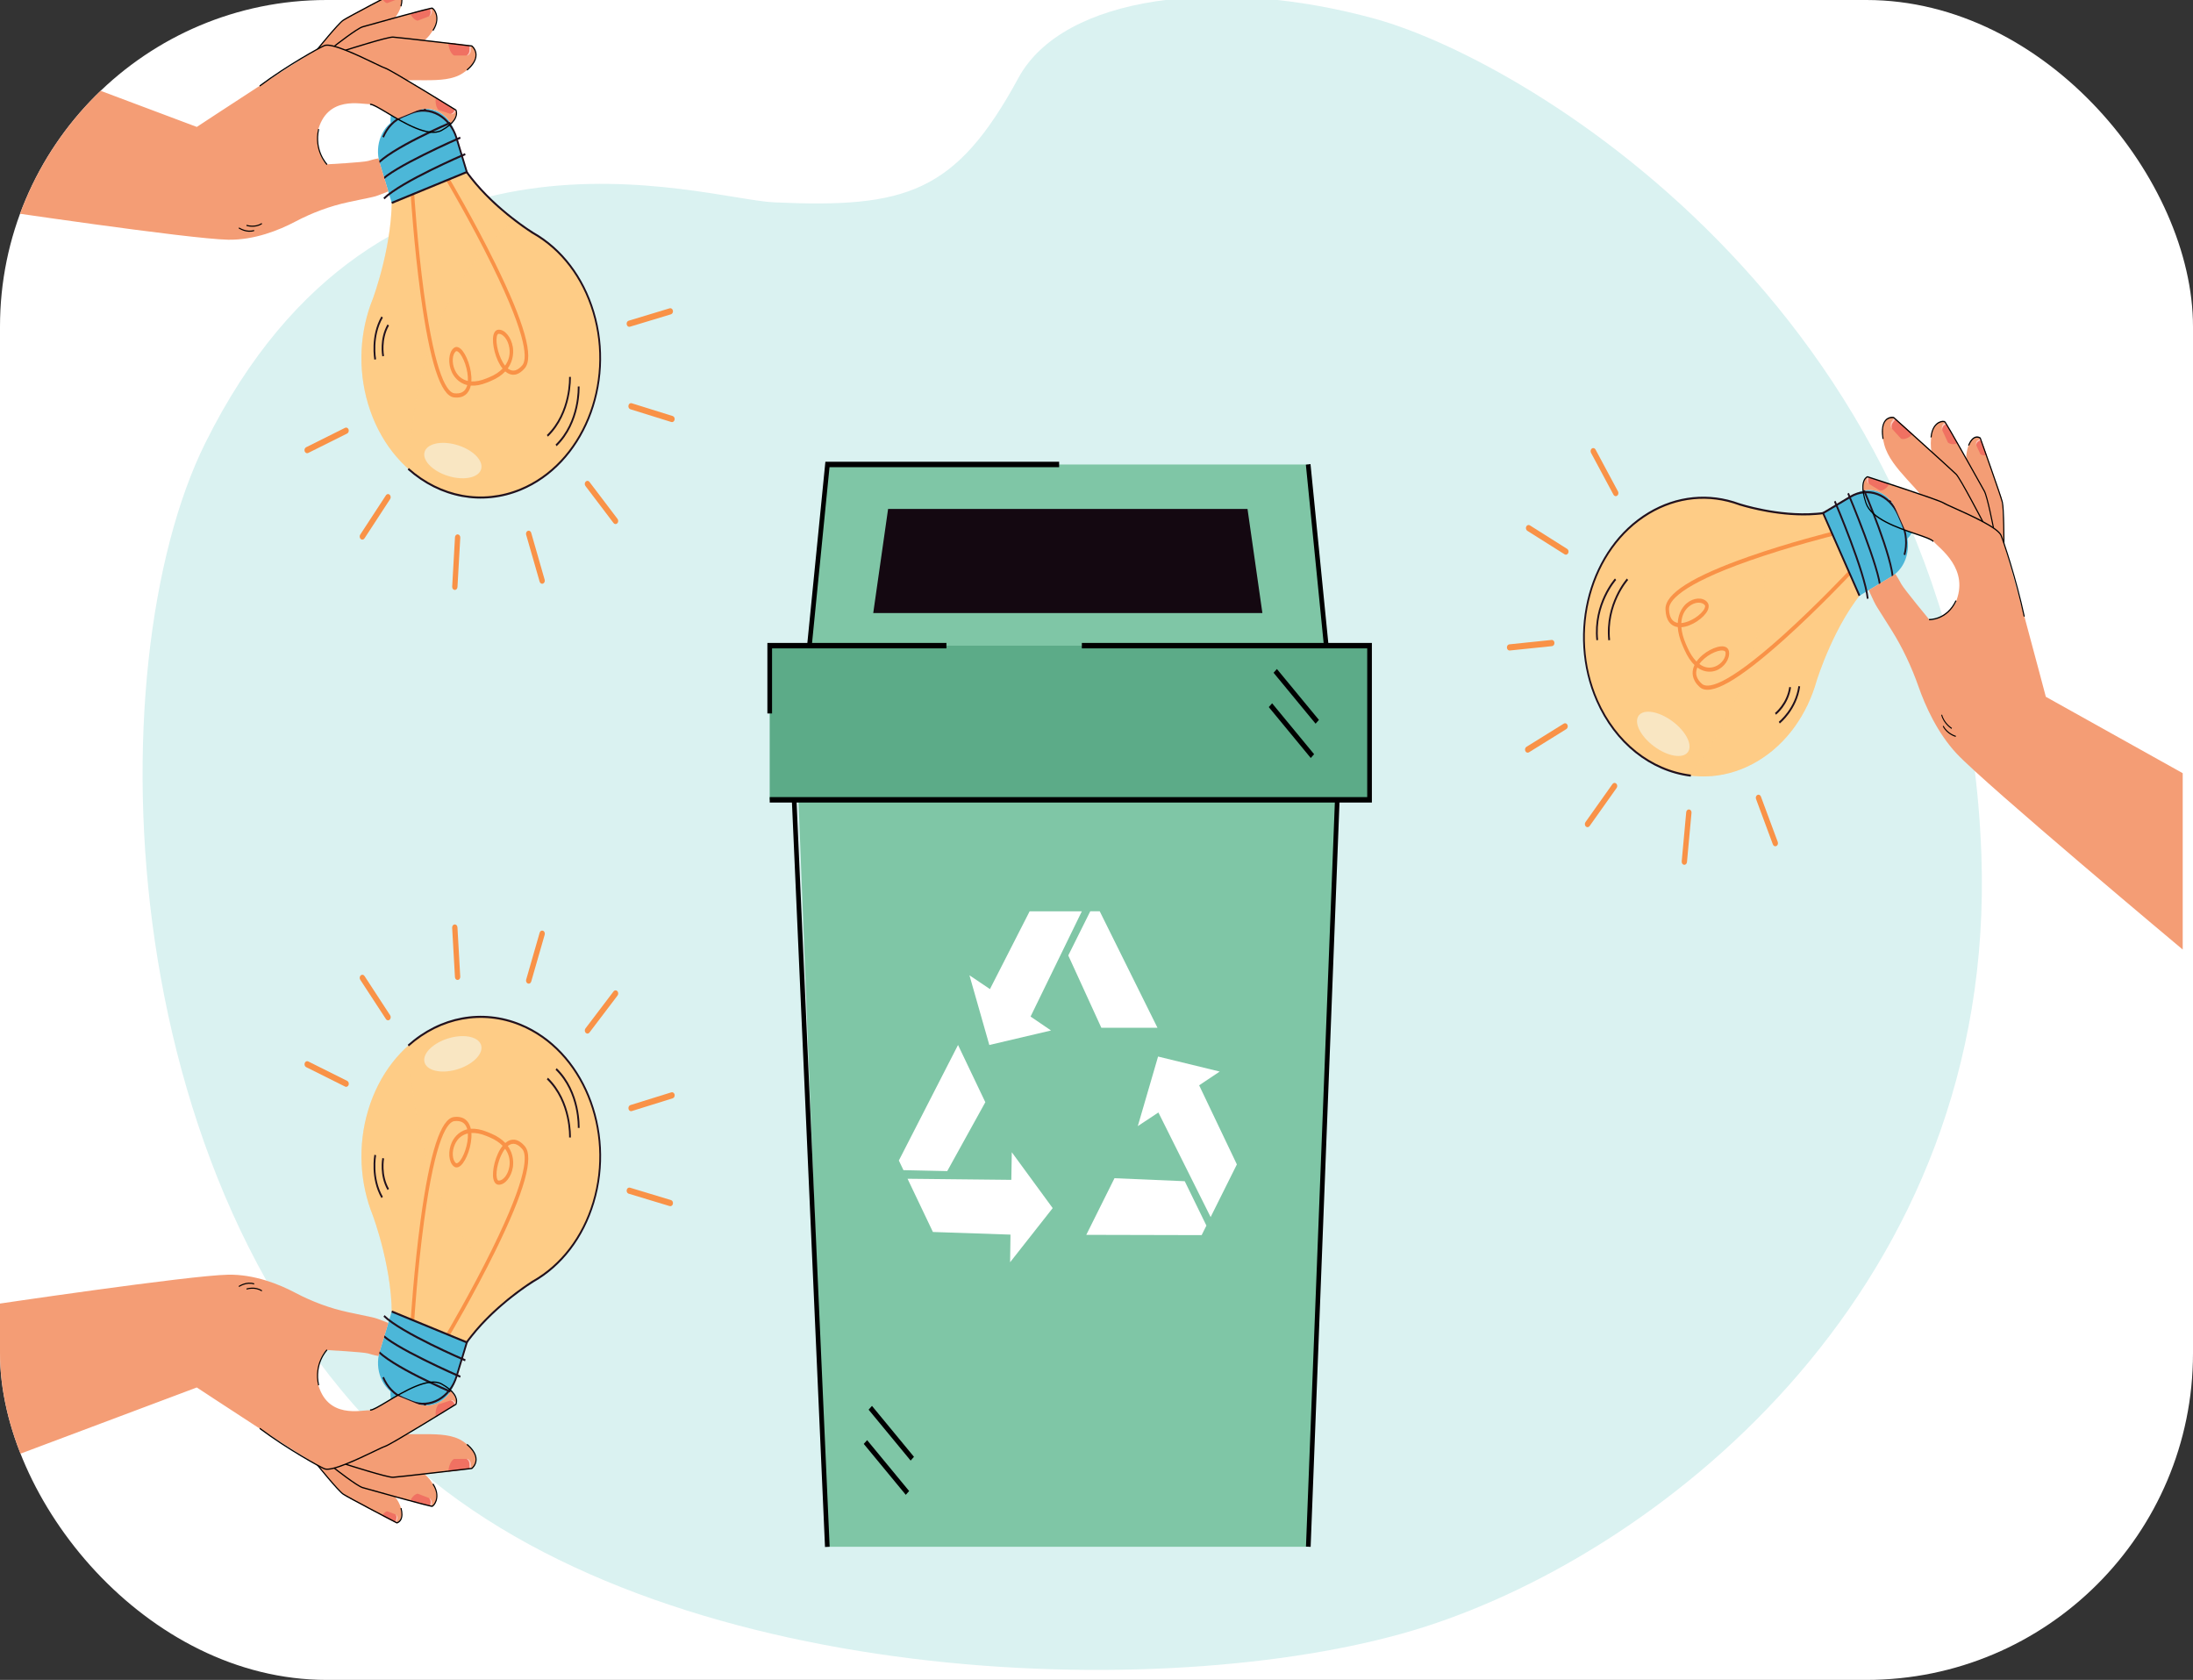 <svg width="94" height="72" viewBox="0 0 94 72" fill="none" xmlns="http://www.w3.org/2000/svg">
<rect x="0" y="0" width="94" height="72" fill="#333333" stroke="none"/>
<g id="Article_Illistration_1">
<g clip-path="url(#clip0_2566_1717)">
<path id="Vector" d="M94 0H0V72H94V0Z" fill="white"/>
<g id="Group">
<g id="Group_2">
<g id="Group_3">
<g id="Group_4">
<g id="Group_5">
<g id="Group_6">
<path id="Vector_2" d="M61.084 69.72C71.425 66.403 85.591 55.082 84.929 36.629C84.107 13.724 65.638 2.663 58.964 0.813C52.291 -1.036 45.568 -0.192 43.652 3.342C40.969 8.287 38.818 8.928 33.176 8.672C30.126 8.534 16.318 3.844 8.8 18.986C4.054 28.543 4.703 51.72 18.042 63.046C29.19 72.512 50.742 73.037 61.084 69.72Z" fill="#DAF2F1"/>
</g>
</g>
</g>
</g>
</g>
<g id="Group_7">
<g id="Group_8">
<g id="Group_9">
<g id="Group_10">
<path id="Vector_3" d="M45.772 34.28H57.505L56.076 19.908H45.772H35.467L34.039 34.28H45.772Z" fill="#7FC6A6"/>
</g>
</g>
</g>
<g id="Group_11">
<g id="Group_12">
<g id="Group_13">
<path id="Vector_4" d="M45.772 29.459H57.505L56.076 66.293H45.772H35.467L34.039 29.459H45.772Z" fill="#7FC6A6"/>
</g>
</g>
</g>
<g id="Group_14">
<g id="Group_15">
<g id="Group_16">
<path id="Vector_5" d="M32.992 34.279L58.702 34.279V27.673L32.992 27.673V34.279Z" fill="#5CAB88"/>
</g>
</g>
</g>
<g id="Group_17">
<g id="Group_18">
<g id="Group_19">
<path id="Vector_6" d="M37.43 26.275H54.111L53.473 21.812H38.067L37.43 26.275Z" fill="#140811"/>
</g>
</g>
</g>
<g id="Group_20">
<g id="Group_21">
<g id="Group_22">
<g id="Group_23">
<g id="Group_24">
<path id="Vector_7" d="M49.614 44.05L47.138 39.057H46.733L45.79 40.95L47.208 44.05H49.614Z" fill="white"/>
</g>
</g>
</g>
<g id="Group_25">
<g id="Group_26">
<g id="Group_27">
<path id="Vector_8" d="M42.433 42.392L44.134 39.058H46.372L44.174 43.569L45.051 44.166L42.406 44.788L41.554 41.8L42.433 42.392Z" fill="white"/>
</g>
</g>
</g>
</g>
<g id="Group_28">
<g id="Group_29">
<g id="Group_30">
<g id="Group_31">
<path id="Vector_9" d="M41.065 44.787L38.528 49.739L38.725 50.152L40.602 50.193L42.235 47.24L41.065 44.787Z" fill="white"/>
</g>
</g>
</g>
<g id="Group_32">
<g id="Group_33">
<g id="Group_34">
<path id="Vector_10" d="M43.313 52.915L39.988 52.802L38.901 50.521L43.349 50.568L43.369 49.384L45.122 51.779L43.297 54.099L43.313 52.915Z" fill="white"/>
</g>
</g>
</g>
</g>
<g id="Group_35">
<g id="Group_36">
<g id="Group_37">
<g id="Group_38">
<path id="Vector_11" d="M46.562 52.925L51.507 52.937L51.711 52.528L50.782 50.626L47.771 50.498L46.562 52.925Z" fill="white"/>
</g>
</g>
</g>
<g id="Group_39">
<g id="Group_40">
<g id="Group_41">
<path id="Vector_12" d="M51.4 46.516L53.017 49.906L51.892 52.163L49.653 47.68L48.77 48.265L49.639 45.283L52.281 45.926L51.4 46.516Z" fill="white"/>
</g>
</g>
</g>
</g>
</g>
<g id="Group_42">
<g id="Group_43">
<g id="Group_44">
<path id="Vector_13" d="M57.221 34.272L55.979 66.286L56.179 66.297L57.42 34.282L57.221 34.272Z" fill="black"/>
</g>
</g>
</g>
<g id="Group_45">
<g id="Group_46">
<g id="Group_47">
<path id="Vector_14" d="M32.993 34.396H58.804V27.557H46.372V27.79H58.604V34.163H32.993V34.396Z" fill="black"/>
</g>
</g>
</g>
<g id="Group_48">
<g id="Group_49">
<g id="Group_50">
<path id="Vector_15" d="M56.173 19.89L55.974 19.917L56.748 27.683L56.946 27.656L56.173 19.89Z" fill="black"/>
</g>
</g>
</g>
<g id="Group_51">
<g id="Group_52">
<g id="Group_53">
<path id="Vector_16" d="M34.795 27.687L35.556 20.024H45.398V19.791H35.379L34.596 27.66L34.795 27.687Z" fill="black"/>
</g>
</g>
</g>
<g id="Group_54">
<g id="Group_55">
<g id="Group_56">
<path id="Vector_17" d="M32.893 30.58H33.093V27.79H40.568V27.557H32.893V30.58Z" fill="black"/>
</g>
</g>
</g>
<g id="Group_57">
<g id="Group_58">
<g id="Group_59">
<path id="Vector_18" d="M34.14 34.277L33.941 34.289L35.363 66.304L35.562 66.292L34.14 34.277Z" fill="black"/>
</g>
</g>
</g>
<g id="Group_60">
<g id="Group_61">
<g id="Group_62">
<g id="Group_63">
<path id="Vector_19" d="M37.168 61.723L37.024 61.885L38.825 64.067L38.969 63.905L37.168 61.723Z" fill="black"/>
</g>
</g>
</g>
<g id="Group_64">
<g id="Group_65">
<g id="Group_66">
<path id="Vector_20" d="M37.376 60.256L37.232 60.418L39.033 62.6L39.176 62.438L37.376 60.256Z" fill="black"/>
</g>
</g>
</g>
</g>
<g id="Group_67">
<g id="Group_68">
<g id="Group_69">
<g id="Group_70">
<path id="Vector_21" d="M54.528 30.143L54.384 30.305L56.184 32.487L56.328 32.325L54.528 30.143Z" fill="black"/>
</g>
</g>
</g>
<g id="Group_71">
<g id="Group_72">
<g id="Group_73">
<path id="Vector_22" d="M54.733 28.673L54.59 28.834L56.391 31.017L56.534 30.855L54.733 28.673Z" fill="black"/>
</g>
</g>
</g>
</g>
</g>
<g id="Group_74">
<g id="Group_75">
<g id="Group_76">
<g id="Group_77">
<g id="Group_78">
<g id="Group_79">
<path id="Vector_23" d="M15.785 47.57C16.724 44.461 19.647 42.828 22.312 43.923C24.978 45.019 26.377 48.428 25.438 51.538C24.972 53.081 24.018 54.26 22.85 54.923L22.85 54.923C22.85 54.923 20.839 56.145 19.745 57.928C19.745 57.928 18.801 57.916 18.159 57.673C17.528 57.392 16.786 56.712 16.786 56.712C16.893 54.523 15.982 52.1 15.982 52.1L15.983 52.1C15.429 50.729 15.319 49.113 15.785 47.57Z" fill="#FECC86"/>
</g>
</g>
<g id="Group_80">
<g id="Group_81">
<path id="Vector_24" d="M17.06 59.83L17.856 60.157C18.525 60.432 19.258 60.023 19.494 59.242L20.01 57.533L16.792 56.21L16.276 57.919C16.04 58.7 16.391 59.555 17.06 59.83Z" fill="#4CB7D8"/>
</g>
</g>
<g id="Group_82">
<g id="Group_83">
<path id="Vector_25" d="M17.267 60.627C17.682 60.798 18.136 60.544 18.282 60.061L16.782 59.445C16.636 59.928 16.853 60.457 17.267 60.627Z" fill="#4CB7D8"/>
</g>
</g>
<g id="Group_84" opacity="0.3">
<path id="Vector_26" d="M15.785 47.569C16.133 46.416 16.753 45.467 17.532 44.784C17.717 49.422 19.144 53.077 22.068 55.468C21.47 55.926 20.645 56.644 20.009 57.53L16.794 56.208L16.793 56.209C16.76 54.167 15.982 52.098 15.982 52.098L15.983 52.098C15.429 50.727 15.319 49.111 15.785 47.569Z" fill="#FECC86"/>
</g>
</g>
<g id="Group_85">
<g id="Group_86">
<path id="Vector_27" d="M18.026 52.31C18.422 49.393 18.89 47.942 19.46 47.875C19.902 47.822 20.082 48.069 20.154 48.286C20.165 48.316 20.173 48.348 20.181 48.38C20.375 48.366 20.61 48.401 20.892 48.517L21.032 48.574C21.314 48.691 21.516 48.835 21.66 48.988C21.683 48.968 21.706 48.95 21.731 48.934C21.904 48.819 22.176 48.757 22.492 49.121C22.9 49.59 22.486 51.064 21.226 53.626C20.313 55.481 19.277 57.232 19.266 57.25L19.141 57.149C19.152 57.132 20.185 55.386 21.095 53.537C22.673 50.328 22.581 49.472 22.386 49.247C22.187 49.018 21.991 48.964 21.806 49.088C21.792 49.097 21.779 49.106 21.766 49.117C22.033 49.488 22.007 49.878 21.983 50.03C21.916 50.451 21.643 50.786 21.375 50.777C21.31 50.775 21.194 50.74 21.148 50.528C21.076 50.193 21.234 49.492 21.544 49.109C21.402 48.962 21.212 48.837 20.981 48.742L20.842 48.684C20.61 48.589 20.396 48.548 20.206 48.559C20.241 49.084 19.988 49.745 19.751 49.954C19.602 50.085 19.493 50.028 19.441 49.982C19.227 49.792 19.195 49.332 19.369 48.956C19.432 48.819 19.621 48.496 20.028 48.403C20.024 48.385 20.019 48.368 20.013 48.351C19.935 48.119 19.754 48.018 19.475 48.051C19.203 48.083 18.671 48.683 18.177 52.337C17.891 54.443 17.758 56.559 17.757 56.58L17.606 56.567C17.607 56.546 17.74 54.424 18.026 52.31ZM21.296 50.485C21.32 50.598 21.363 50.599 21.379 50.6C21.551 50.605 21.775 50.365 21.834 49.998C21.878 49.719 21.812 49.458 21.65 49.236C21.385 49.568 21.234 50.198 21.296 50.485ZM19.502 49.04C19.351 49.368 19.396 49.719 19.533 49.841C19.546 49.852 19.58 49.883 19.66 49.813C19.862 49.634 20.083 49.032 20.055 48.58C19.809 48.635 19.617 48.79 19.502 49.04Z" fill="#F99247"/>
</g>
</g>
<g id="Group_87">
<g id="Group_88">
<path id="Vector_28" d="M20.022 57.581C20.099 57.468 20.13 57.428 20.2 57.341L20.237 57.293C21.336 55.899 22.851 54.97 22.866 54.961L22.871 54.958C24.096 54.261 25.019 53.052 25.472 51.552C26.417 48.424 25.005 44.983 22.323 43.881C20.677 43.204 18.866 43.539 17.477 44.777L17.523 44.847C18.891 43.628 20.676 43.298 22.298 43.964C24.94 45.05 26.331 48.441 25.401 51.523C24.954 53.002 24.041 54.196 22.832 54.882L22.768 54.918L22.771 54.92C22.479 55.108 21.165 55.986 20.181 57.233L20.144 57.281C20.073 57.37 20.041 57.411 19.962 57.526L20.022 57.581Z" fill="#21111D"/>
</g>
</g>
<g id="Group_89">
<g id="Group_90">
<path id="Vector_29" d="M24.767 48.34L24.842 48.345C24.843 48.33 24.905 46.797 23.862 45.782L23.813 45.85C24.826 46.836 24.767 48.325 24.767 48.34Z" fill="#21111D"/>
</g>
</g>
<g id="Group_91">
<g id="Group_92">
<path id="Vector_30" d="M24.393 48.749L24.469 48.754C24.469 48.738 24.531 47.206 23.488 46.191L23.439 46.259C24.453 47.244 24.394 48.734 24.393 48.749Z" fill="#21111D"/>
</g>
</g>
<g id="Group_93">
<g id="Group_94">
<path id="Vector_31" d="M17.27 59.964L17.621 60.108C18.431 60.442 19.323 59.944 19.608 58.998L20.059 57.507L16.805 56.169L16.78 56.253L19.962 57.561L19.537 58.969C19.265 59.868 18.417 60.342 17.646 60.025L17.296 59.881C16.927 59.729 16.629 59.42 16.457 59.01L16.389 59.049C16.57 59.48 16.883 59.805 17.27 59.964Z" fill="#21111D"/>
</g>
</g>
<g id="Group_95">
<g id="Group_96">
<path id="Vector_32" d="M17.234 60.661C17.931 60.948 18.27 60.201 18.274 60.193L18.206 60.152C18.194 60.181 17.885 60.855 17.236 60.568L17.209 60.651C17.217 60.654 17.226 60.658 17.234 60.661Z" fill="#21111D"/>
</g>
</g>
<g id="Group_97">
<g id="Group_98">
<path id="Vector_33" d="M16.349 51.346L16.412 51.296C15.942 50.483 16.12 49.521 16.121 49.512L16.047 49.492C16.046 49.502 15.86 50.5 16.349 51.346Z" fill="#21111D"/>
</g>
</g>
<g id="Group_99">
<g id="Group_100">
<path id="Vector_34" d="M16.611 51.003L16.674 50.953C16.331 50.36 16.461 49.659 16.462 49.652L16.388 49.632C16.382 49.663 16.25 50.377 16.611 51.003Z" fill="#21111D"/>
</g>
</g>
<g id="Group_101">
<g id="Group_102">
<path id="Vector_35" d="M19.933 58.344L19.959 58.261C19.931 58.249 17.231 57.093 16.484 56.366L16.436 56.434C17.192 57.17 19.821 58.296 19.933 58.344Z" fill="#21111D"/>
</g>
</g>
<g id="Group_103">
<g id="Group_104">
<path id="Vector_36" d="M19.719 59.048L19.746 58.965C19.716 58.953 16.793 57.674 16.346 57.104L16.29 57.164C16.749 57.75 19.598 58.996 19.719 59.048Z" fill="#21111D"/>
</g>
</g>
<g id="Group_105">
<g id="Group_106">
<path id="Vector_37" d="M19.352 59.712L19.378 59.629C19.351 59.617 16.719 58.499 16.14 57.781L16.085 57.842C16.676 58.575 19.243 59.666 19.352 59.712Z" fill="#21111D"/>
</g>
</g>
</g>
<g id="Group_107">
<g id="Group_108">
<g id="Group_109">
<path id="Vector_38" d="M26.936 51.157C26.939 51.158 26.942 51.159 26.945 51.16L28.704 51.692C28.765 51.711 28.828 51.668 28.843 51.597C28.859 51.526 28.823 51.454 28.762 51.435L27.003 50.903C26.942 50.885 26.879 50.927 26.864 50.998C26.849 51.066 26.881 51.134 26.936 51.157Z" fill="#F99247"/>
</g>
</g>
</g>
<g id="Group_110">
<g id="Group_111">
<g id="Group_112">
<path id="Vector_39" d="M27.012 47.617C27.033 47.626 27.056 47.627 27.079 47.62L28.835 47.073C28.896 47.054 28.932 46.981 28.916 46.91C28.899 46.84 28.837 46.798 28.776 46.817L27.02 47.364C26.96 47.383 26.924 47.456 26.94 47.526C26.95 47.57 26.978 47.603 27.012 47.617Z" fill="#F99247"/>
</g>
</g>
</g>
<g id="Group_113">
<g id="Group_114">
<g id="Group_115">
<path id="Vector_40" d="M25.143 44.291C25.185 44.309 25.234 44.295 25.266 44.254L26.471 42.666C26.512 42.611 26.508 42.527 26.461 42.479C26.414 42.43 26.342 42.435 26.3 42.49L25.095 44.078C25.054 44.133 25.058 44.217 25.105 44.265C25.116 44.277 25.129 44.285 25.143 44.291Z" fill="#F99247"/>
</g>
</g>
</g>
<g id="Group_116">
<g id="Group_117">
<g id="Group_118">
<path id="Vector_41" d="M14.799 46.574C14.855 46.596 14.918 46.565 14.942 46.501C14.966 46.433 14.94 46.355 14.882 46.326L13.211 45.492C13.154 45.464 13.086 45.494 13.062 45.562C13.037 45.629 13.064 45.707 13.121 45.736L14.792 46.57C14.794 46.571 14.797 46.572 14.799 46.574Z" fill="#F99247"/>
</g>
</g>
</g>
<g id="Group_119">
<g id="Group_120">
<g id="Group_121">
<path id="Vector_42" d="M16.595 43.722C16.63 43.737 16.671 43.731 16.702 43.703C16.752 43.658 16.762 43.575 16.724 43.517L15.623 41.83C15.585 41.771 15.513 41.76 15.463 41.804C15.413 41.849 15.403 41.932 15.441 41.991L16.543 43.678C16.557 43.699 16.575 43.714 16.595 43.722Z" fill="#F99247"/>
</g>
</g>
</g>
<g id="Group_122">
<g id="Group_123">
<g id="Group_124">
<path id="Vector_43" d="M19.577 41.994C19.591 42 19.606 42.002 19.622 42.001C19.685 41.996 19.732 41.933 19.728 41.86L19.608 39.744C19.604 39.671 19.55 39.616 19.487 39.62C19.424 39.625 19.377 39.688 19.381 39.762L19.501 41.877C19.504 41.932 19.535 41.977 19.577 41.994Z" fill="#F99247"/>
</g>
</g>
</g>
<g id="Group_125">
<g id="Group_126">
<g id="Group_127">
<path id="Vector_44" d="M22.624 42.152C22.625 42.153 22.625 42.153 22.626 42.153C22.686 42.176 22.75 42.139 22.77 42.069L23.348 40.059C23.367 39.99 23.336 39.915 23.277 39.891C23.277 39.891 23.276 39.891 23.276 39.891C23.216 39.867 23.152 39.905 23.132 39.974L22.554 41.985C22.534 42.054 22.566 42.128 22.624 42.152Z" fill="#F99247"/>
</g>
</g>
</g>
<g id="Group_128" opacity="0.5">
<g id="Group_129">
<path id="Vector_45" d="M19.549 45.846C20.223 45.659 20.707 45.203 20.631 44.828C20.554 44.452 19.946 44.3 19.272 44.487C18.598 44.674 18.114 45.13 18.191 45.505C18.267 45.881 18.876 46.033 19.549 45.846Z" fill="#F3FFFE"/>
</g>
</g>
</g>
<g id="Group_130">
<g id="Group_131">
<g id="Group_132">
<path id="Vector_46" d="M17.08 64.375C16.736 63.701 15.712 63.366 15.149 62.721C14.587 62.076 13.594 62.777 13.594 62.777C13.594 62.777 14.568 64 14.86 64.149C15.043 64.243 15.816 64.665 16.383 64.963C16.631 65.093 16.84 65.2 16.942 65.244C16.958 65.251 16.971 65.257 16.981 65.261C16.983 65.261 16.985 65.262 16.986 65.262C16.997 65.266 17.004 65.268 17.008 65.267C17.076 65.254 17.423 65.049 17.08 64.375Z" fill="#F49D75"/>
</g>
</g>
<g id="Group_133">
<g id="Group_134">
<g id="Group_135">
<path id="Vector_47" d="M16.943 65.244C16.959 65.251 16.972 65.257 16.982 65.26C17.001 65.203 17.018 65.141 17.032 65.075C17.045 65.007 17.009 64.936 16.95 64.907C16.947 64.906 16.944 64.905 16.941 64.903L16.604 64.773C16.604 64.773 16.542 64.767 16.454 64.864C16.426 64.894 16.403 64.929 16.384 64.963C16.632 65.093 16.841 65.2 16.943 65.244Z" fill="#F07162"/>
</g>
<g id="Group_136">
<path id="Vector_48" d="M16.956 65.334L16.956 65.334C16.954 65.334 16.953 65.334 16.951 65.334C16.952 65.334 16.954 65.334 16.956 65.334Z" fill="#F07162"/>
</g>
</g>
<g id="Group_137">
<g id="Group_138">
<path id="Vector_49" d="M16.982 65.262C16.984 65.263 16.986 65.263 16.987 65.264C17.006 65.209 17.024 65.148 17.037 65.082C17.049 65.023 17.017 64.935 16.962 64.914L16.949 64.909L16.95 64.909C16.985 64.939 17.004 65.013 16.994 65.06C16.98 65.127 16.962 65.189 16.943 65.246C16.959 65.253 16.972 65.258 16.982 65.262Z" fill="#FDC9BC"/>
</g>
<g id="Group_139">
<path id="Vector_50" d="M16.914 65.333C16.913 65.333 16.911 65.332 16.91 65.332L16.91 65.332C16.911 65.332 16.913 65.333 16.914 65.333Z" fill="#FDC9BC"/>
</g>
</g>
</g>
<g id="Group_140">
<g id="Group_141">
<path id="Vector_51" d="M17.211 64.628L17.166 64.645C17.22 64.847 17.218 65.004 17.16 65.113C17.111 65.206 17.034 65.233 17.012 65.24C16.879 65.171 14.932 64.156 14.721 64.013C14.505 63.866 13.621 62.771 13.612 62.76L13.578 62.797C13.615 62.843 14.476 63.91 14.697 64.06C14.917 64.209 16.915 65.249 16.999 65.293L17.006 65.297L17.013 65.296C17.017 65.295 17.13 65.273 17.2 65.143C17.265 65.02 17.269 64.847 17.211 64.628Z" fill="black"/>
</g>
</g>
<g id="Group_142">
<g id="Group_143">
<path id="Vector_52" d="M18.423 63.412C17.847 62.663 16.487 62.537 15.641 61.888C14.796 61.238 13.694 62.408 13.694 62.408C13.694 62.408 15.181 63.666 15.58 63.769C15.821 63.832 16.812 64.119 17.578 64.329C17.952 64.431 18.272 64.515 18.426 64.545C18.448 64.55 18.467 64.553 18.482 64.555C18.486 64.556 18.489 64.556 18.492 64.556C18.507 64.558 18.517 64.558 18.521 64.556C18.605 64.519 18.998 64.162 18.423 63.412Z" fill="#F49D75"/>
</g>
</g>
<g id="Group_144">
<g id="Group_145">
<g id="Group_146">
<path id="Vector_53" d="M18.427 64.542C18.45 64.546 18.468 64.55 18.483 64.552C18.492 64.516 18.501 64.48 18.509 64.443C18.528 64.348 18.478 64.247 18.393 64.207L18.393 64.207C18.389 64.205 18.385 64.204 18.381 64.202L17.909 64.019C17.909 64.019 17.823 64.01 17.698 64.146C17.648 64.2 17.609 64.266 17.579 64.326C17.953 64.428 18.273 64.511 18.427 64.542Z" fill="#F07162"/>
</g>
<g id="Group_147">
<path id="Vector_54" d="M18.405 64.806L18.405 64.806C18.402 64.807 18.398 64.807 18.394 64.807C18.398 64.807 18.401 64.806 18.405 64.806Z" fill="#F07162"/>
</g>
</g>
<g id="Group_148">
<g id="Group_149">
<path id="Vector_55" d="M18.483 64.553C18.487 64.553 18.49 64.554 18.493 64.554C18.501 64.521 18.509 64.487 18.517 64.452C18.534 64.369 18.487 64.245 18.41 64.215L18.393 64.209C18.444 64.249 18.47 64.354 18.456 64.42C18.447 64.463 18.438 64.504 18.427 64.543C18.449 64.548 18.468 64.551 18.483 64.553Z" fill="#FDC9BC"/>
</g>
<g id="Group_150">
<path id="Vector_56" d="M18.341 64.805C18.34 64.805 18.338 64.805 18.337 64.804L18.337 64.804C18.338 64.805 18.34 64.805 18.341 64.805Z" fill="#FDC9BC"/>
</g>
</g>
</g>
<g id="Group_151">
<g id="Group_152">
<path id="Vector_57" d="M18.576 63.582L18.538 63.616C18.739 63.92 18.721 64.163 18.67 64.313C18.623 64.453 18.542 64.525 18.518 64.53C18.482 64.532 18.06 64.436 15.65 63.76L15.549 63.731C15.315 63.666 14.349 62.908 14.339 62.901L14.313 62.946C14.353 62.978 15.296 63.717 15.538 63.785L15.639 63.813C18.443 64.6 18.505 64.588 18.526 64.584C18.579 64.573 18.666 64.474 18.714 64.333C18.759 64.199 18.801 63.924 18.576 63.582Z" fill="black"/>
</g>
</g>
<path id="Vector_58" d="M19.327 59.616C19.003 60.144 18.408 60.382 17.857 60.156L17.062 59.829C17.052 59.825 17.042 59.82 17.033 59.816C16.481 60.13 16.005 60.456 15.853 60.445C15.518 60.42 14.005 60.859 13.616 59.256C13.616 59.256 13.562 58.219 14.01 57.863C14.01 57.863 15.572 57.945 15.788 58.01C15.85 58.029 16.016 58.083 16.23 58.119C16.241 58.052 16.257 57.984 16.277 57.918L16.644 56.703C16.603 56.686 16.563 56.669 16.523 56.653C16.292 56.558 16.08 56.482 15.94 56.455C15.752 56.418 15.354 56.333 14.934 56.243C14.149 56.075 13.387 55.792 12.66 55.409C11.958 55.038 10.901 54.613 9.781 54.633C8.097 54.663 -0.439 55.934 -0.439 55.934V62.798L8.436 59.466C8.436 59.466 13.484 62.793 13.9 62.962C14.316 63.131 16.288 62.053 16.503 61.996C16.638 61.959 17.821 61.246 18.668 60.728C19.048 60.496 19.361 60.304 19.481 60.23C19.51 60.212 19.528 60.201 19.533 60.198C19.534 60.197 19.534 60.197 19.534 60.197C19.534 60.197 19.536 60.193 19.539 60.185C19.561 60.133 19.626 59.905 19.327 59.616Z" fill="#F49D75"/>
<g id="Group_153">
<g id="Group_154">
<path id="Vector_59" d="M20.281 62.915C20.357 62.842 20.657 62.307 19.831 61.766C19.004 61.225 17.55 61.657 16.473 61.332C15.396 61.007 14.606 62.68 14.606 62.68C14.606 62.68 16.536 63.373 16.982 63.315C17.25 63.28 18.357 63.169 19.215 63.071C19.6 63.026 19.936 62.984 20.123 62.953C20.145 62.949 20.166 62.946 20.183 62.942C20.186 62.942 20.189 62.941 20.192 62.941C20.243 62.931 20.274 62.922 20.281 62.915Z" fill="#F49D75"/>
</g>
</g>
<g id="Group_155">
<g id="Group_156">
<path id="Vector_60" d="M14.033 57.874L14.002 57.833C13.996 57.839 13.42 58.436 13.635 59.379L13.68 59.365C13.473 58.456 14.027 57.88 14.033 57.874Z" fill="black"/>
</g>
</g>
<g id="Group_157">
<g id="Group_158">
<g id="Group_159">
<path id="Vector_61" d="M19.542 60.188C19.538 60.174 19.533 60.159 19.529 60.145C19.498 60.05 19.404 59.998 19.312 60.022L19.312 60.022C19.307 60.023 19.303 60.024 19.299 60.025L18.803 60.19C18.803 60.19 18.725 60.241 18.686 60.442C18.667 60.538 18.67 60.64 18.677 60.718C19.058 60.487 19.37 60.294 19.49 60.22C19.519 60.202 19.537 60.191 19.542 60.188Z" fill="#F07162"/>
</g>
<g id="Group_160">
<path id="Vector_62" d="M19.621 60.53L19.621 60.53C19.618 60.533 19.614 60.535 19.611 60.538C19.614 60.535 19.618 60.533 19.621 60.53Z" fill="#F07162"/>
</g>
</g>
<g id="Group_161">
<g id="Group_162">
<path id="Vector_63" d="M19.544 60.187C19.544 60.187 19.546 60.183 19.549 60.175C19.546 60.166 19.543 60.156 19.54 60.146C19.513 60.063 19.412 59.989 19.331 60.015L19.312 60.022C19.376 60.022 19.451 60.094 19.473 60.16C19.479 60.18 19.485 60.2 19.491 60.22C19.52 60.202 19.538 60.191 19.543 60.188C19.544 60.187 19.544 60.187 19.544 60.187Z" fill="#FDC9BC"/>
</g>
<g id="Group_163">
<path id="Vector_64" d="M19.566 60.567C19.565 60.568 19.564 60.568 19.562 60.569L19.562 60.569C19.564 60.568 19.565 60.568 19.566 60.567Z" fill="#FDC9BC"/>
</g>
</g>
</g>
<g id="Group_164">
<g id="Group_165">
<g id="Group_166">
<path id="Vector_65" d="M20.124 62.954C20.146 62.95 20.166 62.946 20.184 62.943C20.185 62.87 20.183 62.793 20.177 62.714C20.17 62.613 20.092 62.534 19.997 62.527L19.997 62.527C19.993 62.527 19.988 62.527 19.984 62.527L19.468 62.528C19.468 62.528 19.381 62.552 19.297 62.733C19.242 62.851 19.223 62.989 19.216 63.071C19.601 63.027 19.936 62.985 20.124 62.954Z" fill="#F07162"/>
</g>
<g id="Group_167">
<path id="Vector_66" d="M20.177 63.113L20.177 63.113C20.173 63.115 20.169 63.116 20.165 63.118C20.169 63.116 20.173 63.115 20.177 63.113Z" fill="#F07162"/>
</g>
</g>
<g id="Group_168">
<g id="Group_169">
<path id="Vector_67" d="M20.192 62.942C20.194 62.871 20.193 62.797 20.187 62.72C20.18 62.631 20.1 62.527 20.016 62.527L19.997 62.528L19.997 62.528C20.058 62.548 20.113 62.641 20.119 62.712C20.125 62.797 20.126 62.878 20.123 62.954C20.145 62.95 20.166 62.947 20.183 62.943C20.186 62.943 20.189 62.942 20.192 62.942Z" fill="#FDC9BC"/>
</g>
</g>
</g>
<g id="Group_170">
<g id="Group_171">
<path id="Vector_68" d="M19.479 59.731C19.387 59.601 19.224 59.449 18.941 59.293C18.369 58.977 17.34 59.593 16.588 60.043C16.255 60.242 15.967 60.415 15.864 60.407L15.861 60.462C15.977 60.47 16.242 60.312 16.61 60.092C17.31 59.672 18.37 59.038 18.921 59.342C19.36 59.585 19.497 59.81 19.534 59.955C19.563 60.069 19.536 60.145 19.527 60.166C19.379 60.258 16.711 61.905 16.507 61.959C16.45 61.975 16.277 62.058 16.037 62.173C15.401 62.479 14.217 63.048 13.918 62.927C13.728 62.85 12.332 62.081 11.146 61.197L11.121 61.243C12.31 62.13 13.712 62.901 13.902 62.978C14.218 63.107 15.368 62.554 16.055 62.224C16.283 62.114 16.464 62.027 16.518 62.013C16.732 61.955 19.44 60.282 19.555 60.211L19.561 60.208L19.564 60.201C19.566 60.197 19.619 60.098 19.58 59.942C19.565 59.883 19.535 59.811 19.479 59.731Z" fill="black"/>
</g>
</g>
<g id="Group_172">
<g id="Group_173">
<path id="Vector_69" d="M20.288 62.157C20.224 62.066 20.138 61.974 20.031 61.883L20.003 61.927C20.259 62.146 20.387 62.36 20.383 62.562C20.379 62.761 20.243 62.887 20.216 62.91C20.059 62.928 17.075 63.278 16.845 63.289C16.614 63.301 14.842 62.735 14.824 62.73L14.811 62.782C14.885 62.806 16.609 63.357 16.848 63.344C17.083 63.332 20.099 62.978 20.227 62.963L20.233 62.963L20.237 62.959C20.245 62.953 20.424 62.812 20.43 62.563C20.432 62.43 20.385 62.294 20.288 62.157Z" fill="black"/>
</g>
</g>
<g id="Group_174">
<path id="Vector_70" d="M10.9 55.006C10.567 54.892 10.243 55.109 10.229 55.119L10.25 55.159C10.253 55.157 10.573 54.943 10.889 55.051L10.9 55.006Z" fill="black"/>
</g>
<g id="Group_175">
<path id="Vector_71" d="M11.236 55.307C10.936 55.102 10.577 55.221 10.562 55.226L10.573 55.271C10.576 55.27 10.931 55.153 11.216 55.347L11.236 55.307Z" fill="black"/>
</g>
</g>
</g>
<g id="Group_176">
<g id="Group_177">
<g id="Group_178">
<g id="Group_179">
<g id="Group_180">
<g id="Group_181">
<path id="Vector_72" d="M15.784 17.335C16.723 20.445 19.645 22.078 22.311 20.982C24.976 19.887 26.376 16.477 25.436 13.367C24.971 11.825 24.017 10.646 22.848 9.983L22.848 9.983C22.848 9.983 20.837 8.761 19.744 6.978C19.744 6.978 18.8 6.99 18.158 7.233C17.527 7.513 16.785 8.194 16.785 8.194C16.891 10.383 15.981 12.806 15.981 12.806L15.981 12.806C15.427 14.177 15.318 15.793 15.784 17.335Z" fill="#FECC86"/>
</g>
</g>
<g id="Group_182">
<g id="Group_183">
<path id="Vector_73" d="M17.059 5.077L17.855 4.751C18.524 4.476 19.257 4.885 19.493 5.666L20.009 7.375L16.791 8.697L16.275 6.988C16.039 6.208 16.39 5.352 17.059 5.077Z" fill="#4CB7D8"/>
</g>
</g>
<g id="Group_184">
<g id="Group_185">
<path id="Vector_74" d="M17.267 4.277C17.682 4.107 18.136 4.36 18.282 4.843L16.782 5.46C16.636 4.977 16.853 4.447 17.267 4.277Z" fill="#4CB7D8"/>
</g>
</g>
<g id="Group_186" opacity="0.3">
<path id="Vector_75" d="M15.783 17.337C16.131 18.489 16.751 19.438 17.529 20.121C17.715 15.483 19.142 11.828 22.065 9.437C21.468 8.98 20.642 8.261 20.007 7.375L16.791 8.697L16.791 8.697C16.757 10.738 15.98 12.807 15.98 12.807L15.98 12.807C15.426 14.178 15.317 15.794 15.783 17.337Z" fill="#FECC86"/>
</g>
</g>
<g id="Group_187">
<g id="Group_188">
<path id="Vector_76" d="M17.604 8.339L17.756 8.327C17.757 8.348 17.89 10.463 18.175 12.569C18.67 16.224 19.201 16.823 19.474 16.856C19.753 16.889 19.934 16.788 20.012 16.556C20.017 16.539 20.023 16.522 20.027 16.504C19.62 16.41 19.43 16.087 19.367 15.951C19.193 15.575 19.226 15.114 19.44 14.924C19.492 14.879 19.601 14.821 19.75 14.953C19.986 15.162 20.24 15.822 20.204 16.348C20.394 16.358 20.609 16.317 20.84 16.222L20.98 16.165C21.211 16.07 21.4 15.945 21.542 15.797C21.233 15.415 21.075 14.714 21.147 14.378C21.192 14.167 21.308 14.132 21.373 14.13C21.642 14.121 21.915 14.456 21.982 14.876C22.006 15.029 22.032 15.419 21.765 15.79C21.778 15.8 21.791 15.81 21.805 15.819C21.99 15.943 22.185 15.889 22.385 15.659C22.58 15.435 22.671 14.579 21.093 11.37C20.184 9.521 19.15 7.775 19.14 7.758L19.265 7.657C19.275 7.674 20.312 9.425 21.224 11.281C22.485 13.843 22.899 15.316 22.491 15.785C22.175 16.149 21.902 16.088 21.729 15.973C21.705 15.957 21.681 15.938 21.658 15.918C21.515 16.072 21.313 16.216 21.03 16.332L20.891 16.39C20.608 16.506 20.373 16.541 20.179 16.526C20.172 16.559 20.163 16.59 20.153 16.621C20.08 16.837 19.901 17.084 19.459 17.032C18.889 16.964 18.42 15.514 18.025 12.596C17.739 10.483 17.606 8.361 17.604 8.339ZM21.649 15.671C21.811 15.449 21.877 15.187 21.832 14.909C21.774 14.542 21.55 14.301 21.378 14.307C21.362 14.307 21.319 14.309 21.294 14.421C21.233 14.709 21.384 15.339 21.649 15.671ZM20.054 16.327C20.082 15.874 19.861 15.273 19.658 15.094C19.579 15.024 19.545 15.054 19.532 15.065C19.394 15.187 19.349 15.538 19.501 15.867C19.616 16.116 19.808 16.272 20.054 16.327Z" fill="#F99247"/>
</g>
</g>
<g id="Group_189">
<g id="Group_190">
<path id="Vector_77" d="M20.021 7.325C20.098 7.438 20.13 7.478 20.199 7.565L20.236 7.613C21.335 9.007 22.85 9.936 22.865 9.945L22.87 9.948C24.095 10.645 25.018 11.854 25.471 13.354C26.416 16.482 25.004 19.923 22.323 21.025C20.677 21.702 18.865 21.367 17.476 20.13L17.522 20.059C18.89 21.279 20.675 21.608 22.297 20.942C24.939 19.856 26.331 16.465 25.4 13.384C24.953 11.904 24.041 10.711 22.831 10.024L22.767 9.988L22.771 9.986C22.478 9.799 21.164 8.921 20.18 7.673L20.143 7.625C20.073 7.536 20.04 7.496 19.962 7.381L20.021 7.325Z" fill="#21111D"/>
</g>
</g>
<g id="Group_191">
<g id="Group_192">
<path id="Vector_78" d="M24.765 16.566L24.841 16.561C24.842 16.576 24.904 18.109 23.86 19.123L23.812 19.055C24.825 18.07 24.766 16.581 24.765 16.566Z" fill="#21111D"/>
</g>
</g>
<g id="Group_193">
<g id="Group_194">
<path id="Vector_79" d="M24.392 16.156L24.468 16.151C24.468 16.167 24.53 17.699 23.487 18.714L23.439 18.646C24.452 17.661 24.393 16.171 24.392 16.156Z" fill="#21111D"/>
</g>
</g>
<g id="Group_195">
<g id="Group_196">
<path id="Vector_80" d="M17.269 4.943L17.62 4.799C18.43 4.466 19.322 4.964 19.607 5.909L20.058 7.4L16.804 8.738L16.779 8.654L19.961 7.346L19.535 5.938C19.264 5.039 18.416 4.565 17.645 4.882L17.294 5.026C16.925 5.178 16.628 5.488 16.456 5.898L16.387 5.859C16.568 5.428 16.881 5.102 17.269 4.943Z" fill="#21111D"/>
</g>
</g>
<g id="Group_197">
<g id="Group_198">
<path id="Vector_81" d="M17.232 4.244C17.93 3.957 18.269 4.704 18.272 4.712L18.205 4.753C18.192 4.724 17.884 4.05 17.234 4.337L17.207 4.254C17.216 4.25 17.224 4.247 17.232 4.244Z" fill="#21111D"/>
</g>
</g>
<g id="Group_199">
<g id="Group_200">
<path id="Vector_82" d="M16.348 13.562L16.411 13.612C15.94 14.425 16.118 15.386 16.12 15.396L16.046 15.416C16.044 15.406 15.859 14.408 16.348 13.562Z" fill="#21111D"/>
</g>
</g>
<g id="Group_201">
<g id="Group_202">
<path id="Vector_83" d="M16.61 13.904L16.673 13.953C16.33 14.546 16.459 15.248 16.461 15.255L16.387 15.274C16.381 15.244 16.248 14.529 16.61 13.904Z" fill="#21111D"/>
</g>
</g>
<g id="Group_203">
<g id="Group_204">
<path id="Vector_84" d="M19.93 6.564L19.956 6.647C19.929 6.659 17.228 7.815 16.482 8.542L16.433 8.474C17.19 7.737 19.819 6.612 19.93 6.564Z" fill="#21111D"/>
</g>
</g>
<g id="Group_205">
<g id="Group_206">
<path id="Vector_85" d="M19.717 5.858L19.744 5.941C19.714 5.954 16.79 7.233 16.344 7.803L16.288 7.743C16.746 7.157 19.596 5.911 19.717 5.858Z" fill="#21111D"/>
</g>
</g>
<g id="Group_207">
<g id="Group_208">
<path id="Vector_86" d="M19.351 5.195L19.376 5.279C19.35 5.29 16.718 6.408 16.139 7.126L16.083 7.065C16.675 6.332 19.241 5.241 19.351 5.195Z" fill="#21111D"/>
</g>
</g>
</g>
<g id="Group_209">
<g id="Group_210">
<g id="Group_211">
<path id="Vector_87" d="M26.935 13.75C26.938 13.748 26.942 13.747 26.945 13.746L28.704 13.214C28.765 13.196 28.827 13.238 28.843 13.309C28.858 13.38 28.822 13.453 28.761 13.471L27.002 14.003C26.941 14.022 26.879 13.979 26.863 13.908C26.848 13.841 26.88 13.772 26.935 13.75Z" fill="#F99247"/>
</g>
</g>
</g>
<g id="Group_212">
<g id="Group_213">
<g id="Group_214">
<path id="Vector_88" d="M27.011 17.286C27.032 17.278 27.055 17.276 27.078 17.283L28.834 17.831C28.895 17.85 28.931 17.922 28.915 17.993C28.898 18.064 28.836 18.106 28.775 18.087L27.019 17.54C26.959 17.521 26.922 17.448 26.939 17.377C26.949 17.333 26.977 17.3 27.011 17.286Z" fill="#F99247"/>
</g>
</g>
</g>
<g id="Group_215">
<g id="Group_216">
<g id="Group_217">
<path id="Vector_89" d="M25.142 20.616C25.184 20.599 25.233 20.611 25.265 20.653L26.47 22.241C26.511 22.296 26.507 22.38 26.46 22.428C26.413 22.477 26.341 22.472 26.299 22.417L25.094 20.829C25.052 20.774 25.057 20.69 25.104 20.642C25.115 20.63 25.128 20.622 25.142 20.616Z" fill="#F99247"/>
</g>
</g>
</g>
<g id="Group_218">
<g id="Group_219">
<g id="Group_220">
<path id="Vector_90" d="M14.798 18.333C14.854 18.31 14.917 18.341 14.941 18.406C14.965 18.473 14.938 18.551 14.881 18.58L13.21 19.414C13.153 19.443 13.085 19.412 13.06 19.344C13.036 19.277 13.062 19.199 13.12 19.17L14.791 18.336C14.793 18.335 14.796 18.334 14.798 18.333Z" fill="#F99247"/>
</g>
</g>
</g>
<g id="Group_221">
<g id="Group_222">
<g id="Group_223">
<path id="Vector_91" d="M16.594 21.184C16.629 21.169 16.669 21.175 16.701 21.203C16.751 21.248 16.761 21.331 16.723 21.39L15.622 23.076C15.584 23.135 15.512 23.146 15.462 23.102C15.412 23.057 15.402 22.974 15.44 22.915L16.542 21.229C16.556 21.207 16.574 21.192 16.594 21.184Z" fill="#F99247"/>
</g>
</g>
</g>
<g id="Group_224">
<g id="Group_225">
<g id="Group_226">
<path id="Vector_92" d="M19.578 22.911C19.592 22.905 19.607 22.902 19.623 22.904C19.686 22.908 19.733 22.972 19.729 23.045L19.609 25.161C19.605 25.234 19.551 25.289 19.488 25.285C19.425 25.28 19.378 25.216 19.382 25.143L19.502 23.027C19.505 22.973 19.536 22.928 19.578 22.911Z" fill="#F99247"/>
</g>
</g>
</g>
<g id="Group_227">
<g id="Group_228">
<g id="Group_229">
<path id="Vector_93" d="M22.623 22.752C22.624 22.752 22.624 22.752 22.625 22.752C22.684 22.728 22.749 22.766 22.769 22.835L23.346 24.846C23.366 24.915 23.335 24.989 23.276 25.013C23.276 25.014 23.275 25.014 23.275 25.014C23.215 25.037 23.151 25 23.131 24.93L22.553 22.92C22.533 22.851 22.564 22.776 22.623 22.752Z" fill="#F99247"/>
</g>
</g>
</g>
<g id="Group_230" opacity="0.5">
<g id="Group_231">
<path id="Vector_94" d="M20.631 20.078C20.708 19.703 20.224 19.247 19.55 19.06C18.877 18.873 18.268 19.026 18.192 19.401C18.115 19.776 18.599 20.232 19.273 20.419C19.947 20.607 20.555 20.454 20.631 20.078Z" fill="#F3FFFE"/>
</g>
</g>
</g>
<g id="Group_232">
<g id="Group_233">
<g id="Group_234">
<path id="Vector_95" d="M17.08 0.531C16.736 1.205 15.712 1.541 15.15 2.185C14.587 2.83 13.594 2.129 13.594 2.129C13.594 2.129 14.569 0.906 14.86 0.757C15.044 0.663 15.817 0.241 16.384 -0.057C16.632 -0.187 16.84 -0.294 16.942 -0.338C16.958 -0.345 16.971 -0.35 16.982 -0.354C16.983 -0.355 16.985 -0.356 16.987 -0.356C16.997 -0.36 17.005 -0.361 17.008 -0.361C17.076 -0.347 17.423 -0.143 17.08 0.531Z" fill="#F49D75"/>
</g>
</g>
<g id="Group_235">
<g id="Group_236">
<g id="Group_237">
<path id="Vector_96" d="M16.94 -0.339C16.956 -0.346 16.969 -0.351 16.98 -0.355C16.998 -0.298 17.015 -0.236 17.029 -0.169C17.043 -0.102 17.007 -0.03 16.947 -0.002C16.944 -0 16.941 0.001 16.938 0.002L16.601 0.132C16.601 0.132 16.54 0.139 16.451 0.042C16.424 0.012 16.4 -0.023 16.382 -0.058C16.63 -0.188 16.838 -0.294 16.94 -0.339Z" fill="#F07162"/>
</g>
</g>
</g>
<g id="Group_238">
<g id="Group_239">
<path id="Vector_97" d="M17.209 0.278L17.165 0.262C17.218 0.06 17.216 -0.098 17.159 -0.206C17.11 -0.299 17.032 -0.327 17.01 -0.333C16.877 -0.264 14.931 0.751 14.719 0.894C14.504 1.041 13.619 2.136 13.611 2.147L13.576 2.109C13.613 2.064 14.474 0.997 14.696 0.847C14.915 0.698 16.913 -0.343 16.998 -0.387L17.004 -0.39L17.011 -0.389C17.016 -0.388 17.129 -0.366 17.198 -0.236C17.264 -0.113 17.267 0.06 17.209 0.278Z" fill="black"/>
</g>
</g>
<g id="Group_240">
<g id="Group_241">
<path id="Vector_98" d="M18.422 1.494C17.847 2.243 16.486 2.369 15.641 3.019C14.796 3.668 13.694 2.498 13.694 2.498C13.694 2.498 15.181 1.24 15.58 1.137C15.821 1.075 16.812 0.788 17.578 0.578C17.952 0.476 18.272 0.392 18.426 0.361C18.448 0.357 18.467 0.353 18.482 0.351C18.485 0.351 18.489 0.35 18.492 0.35C18.507 0.348 18.517 0.348 18.521 0.35C18.605 0.387 18.998 0.745 18.422 1.494Z" fill="#F49D75"/>
</g>
</g>
<g id="Group_242">
<g id="Group_243">
<g id="Group_244">
<path id="Vector_99" d="M18.426 0.361C18.449 0.356 18.468 0.353 18.483 0.351C18.492 0.386 18.5 0.423 18.508 0.46C18.528 0.555 18.477 0.656 18.392 0.696L18.392 0.696C18.388 0.698 18.384 0.699 18.38 0.701L17.908 0.884C17.908 0.884 17.822 0.893 17.697 0.757C17.648 0.703 17.608 0.637 17.579 0.577C17.952 0.475 18.272 0.391 18.426 0.361Z" fill="#F07162"/>
</g>
<g id="Group_245">
<path id="Vector_100" d="M18.404 0.099L18.404 0.099C18.401 0.099 18.397 0.099 18.394 0.099C18.397 0.099 18.401 0.099 18.404 0.099Z" fill="#F07162"/>
</g>
</g>
<g id="Group_246">
<g id="Group_247">
<path id="Vector_101" d="M18.481 0.351C18.484 0.351 18.487 0.35 18.49 0.35C18.499 0.383 18.507 0.417 18.514 0.452C18.531 0.536 18.485 0.659 18.408 0.689L18.39 0.696C18.441 0.655 18.467 0.551 18.454 0.484C18.445 0.441 18.435 0.401 18.424 0.361C18.447 0.357 18.466 0.353 18.481 0.351Z" fill="#FDC9BC"/>
</g>
<g id="Group_248">
<path id="Vector_102" d="M18.341 0.102C18.34 0.102 18.338 0.102 18.337 0.103L18.337 0.103C18.338 0.102 18.339 0.102 18.341 0.102Z" fill="#FDC9BC"/>
</g>
</g>
</g>
<g id="Group_249">
<g id="Group_250">
<path id="Vector_103" d="M18.576 1.326L18.538 1.293C18.739 0.988 18.721 0.746 18.67 0.596C18.623 0.455 18.542 0.383 18.518 0.378C18.482 0.376 18.059 0.472 15.649 1.149L15.549 1.177C15.315 1.242 14.349 2 14.339 2.007L14.313 1.962C14.353 1.93 15.296 1.191 15.538 1.123L15.638 1.095C18.443 0.308 18.505 0.32 18.526 0.324C18.579 0.335 18.666 0.434 18.714 0.576C18.759 0.709 18.8 0.984 18.576 1.326Z" fill="black"/>
</g>
</g>
<path id="Vector_104" d="M19.327 5.29C19.003 4.762 18.408 4.524 17.857 4.75L17.061 5.077C17.052 5.081 17.042 5.086 17.032 5.09C16.481 4.776 16.005 4.45 15.852 4.461C15.518 4.486 14.005 4.047 13.615 5.65C13.615 5.65 13.562 6.687 14.01 7.043C14.01 7.043 15.572 6.961 15.788 6.896C15.85 6.877 16.016 6.823 16.229 6.787C16.241 6.854 16.257 6.922 16.277 6.988L16.644 8.203C16.603 8.22 16.563 8.237 16.523 8.253C16.292 8.348 16.08 8.424 15.94 8.451C15.752 8.488 15.354 8.573 14.934 8.663C14.149 8.831 13.387 9.114 12.66 9.497C11.958 9.868 10.901 10.293 9.781 10.274C8.097 10.243 -0.439 8.972 -0.439 8.972V2.108L8.436 5.44C8.436 5.44 13.484 2.113 13.9 1.944C14.316 1.775 16.288 2.853 16.502 2.91C16.638 2.947 17.821 3.66 18.668 4.178C19.048 4.41 19.36 4.602 19.481 4.676C19.51 4.694 19.528 4.705 19.533 4.708C19.534 4.709 19.534 4.709 19.534 4.709C19.534 4.709 19.536 4.713 19.539 4.721C19.56 4.773 19.626 5.001 19.327 5.29Z" fill="#F49D75"/>
<g id="Group_251">
<g id="Group_252">
<path id="Vector_105" d="M20.281 1.991C20.357 2.064 20.657 2.6 19.83 3.141C19.004 3.681 17.55 3.25 16.473 3.575C15.396 3.9 14.606 2.227 14.606 2.227C14.606 2.227 16.535 1.534 16.982 1.592C17.25 1.627 18.356 1.737 19.215 1.836C19.6 1.88 19.935 1.922 20.123 1.954C20.145 1.957 20.165 1.961 20.183 1.964C20.186 1.965 20.189 1.965 20.192 1.966C20.243 1.976 20.274 1.985 20.281 1.991Z" fill="#F49D75"/>
</g>
</g>
<g id="Group_253">
<g id="Group_254">
<path id="Vector_106" d="M14.034 7.031L14.003 7.073C13.998 7.067 13.421 6.469 13.636 5.526L13.681 5.54C13.474 6.45 14.029 7.026 14.034 7.031Z" fill="black"/>
</g>
</g>
<g id="Group_255">
<g id="Group_256">
<g id="Group_257">
<path id="Vector_107" d="M19.54 4.715C19.536 4.729 19.532 4.744 19.527 4.758C19.496 4.853 19.402 4.905 19.31 4.881L19.31 4.881C19.306 4.88 19.302 4.879 19.297 4.878L18.801 4.713C18.801 4.713 18.723 4.662 18.684 4.461C18.666 4.365 18.668 4.263 18.676 4.185C19.056 4.416 19.368 4.609 19.489 4.683C19.518 4.701 19.535 4.712 19.54 4.715Z" fill="#F07162"/>
</g>
<g id="Group_258">
<path id="Vector_108" d="M19.62 4.378L19.62 4.378C19.616 4.375 19.613 4.373 19.61 4.37C19.613 4.373 19.616 4.375 19.62 4.378Z" fill="#F07162"/>
</g>
</g>
<g id="Group_259">
<g id="Group_260">
<path id="Vector_109" d="M19.543 4.718C19.543 4.718 19.545 4.722 19.548 4.73C19.545 4.739 19.542 4.749 19.539 4.759C19.512 4.842 19.41 4.916 19.33 4.89L19.311 4.883C19.375 4.883 19.45 4.811 19.471 4.745C19.478 4.725 19.484 4.705 19.49 4.685C19.519 4.703 19.537 4.714 19.541 4.717C19.543 4.718 19.543 4.718 19.543 4.718Z" fill="#FDC9BC"/>
</g>
<g id="Group_261">
<path id="Vector_110" d="M19.566 4.338C19.564 4.337 19.563 4.337 19.561 4.336L19.562 4.336C19.563 4.337 19.564 4.337 19.566 4.338Z" fill="#FDC9BC"/>
</g>
</g>
</g>
<g id="Group_262">
<g id="Group_263">
<g id="Group_264">
<path id="Vector_111" d="M20.122 1.953C20.144 1.957 20.165 1.96 20.182 1.964C20.183 2.037 20.181 2.113 20.176 2.192C20.168 2.293 20.09 2.373 19.996 2.379L19.995 2.379C19.991 2.38 19.987 2.38 19.983 2.38L19.467 2.379C19.467 2.379 19.379 2.355 19.295 2.173C19.241 2.056 19.221 1.918 19.214 1.835C19.599 1.88 19.934 1.921 20.122 1.953Z" fill="#F07162"/>
</g>
<g id="Group_265">
<path id="Vector_112" d="M20.177 1.794L20.177 1.795C20.173 1.793 20.169 1.792 20.165 1.79C20.169 1.791 20.173 1.793 20.177 1.794Z" fill="#F07162"/>
</g>
</g>
<g id="Group_266">
<g id="Group_267">
<path id="Vector_113" d="M20.191 1.964C20.193 2.034 20.191 2.108 20.186 2.186C20.179 2.275 20.099 2.378 20.015 2.378L19.995 2.378L19.996 2.378C20.057 2.357 20.112 2.265 20.117 2.194C20.124 2.109 20.125 2.028 20.122 1.952C20.144 1.956 20.164 1.959 20.182 1.963C20.185 1.963 20.188 1.963 20.191 1.964Z" fill="#FDC9BC"/>
</g>
</g>
</g>
<g id="Group_268">
<g id="Group_269">
<path id="Vector_114" d="M19.477 5.174C19.385 5.304 19.223 5.456 18.939 5.612C18.367 5.928 17.338 5.312 16.586 4.862C16.253 4.663 15.965 4.49 15.862 4.498L15.86 4.443C15.975 4.435 16.241 4.594 16.608 4.813C17.309 5.233 18.368 5.867 18.919 5.563C19.358 5.32 19.495 5.096 19.532 4.95C19.561 4.836 19.535 4.76 19.525 4.739C19.377 4.647 16.709 3 16.505 2.946C16.448 2.93 16.275 2.847 16.035 2.732C15.399 2.426 14.215 1.857 13.916 1.978C13.726 2.055 12.33 2.824 11.144 3.708L11.119 3.662C12.308 2.775 13.71 2.004 13.901 1.927C14.217 1.798 15.366 2.351 16.053 2.681C16.282 2.791 16.462 2.878 16.516 2.892C16.73 2.95 19.438 4.623 19.553 4.694L19.559 4.698L19.562 4.704C19.565 4.708 19.617 4.807 19.578 4.963C19.563 5.022 19.533 5.094 19.477 5.174Z" fill="black"/>
</g>
</g>
<g id="Group_270">
<g id="Group_271">
<path id="Vector_115" d="M20.287 2.75C20.223 2.841 20.137 2.932 20.03 3.024L20.002 2.98C20.258 2.761 20.386 2.547 20.381 2.345C20.377 2.146 20.241 2.02 20.215 1.997C20.058 1.979 17.074 1.629 16.844 1.617C16.613 1.606 14.84 2.172 14.822 2.177L14.81 2.125C14.883 2.101 16.608 1.55 16.846 1.563C17.082 1.575 20.097 1.929 20.226 1.944L20.231 1.944L20.236 1.948C20.244 1.954 20.423 2.095 20.428 2.344C20.431 2.477 20.384 2.613 20.287 2.75Z" fill="black"/>
</g>
</g>
<g id="Group_272">
<path id="Vector_116" d="M10.899 9.901C10.566 10.014 10.242 9.797 10.228 9.788L10.248 9.748C10.252 9.75 10.572 9.963 10.888 9.856L10.899 9.901Z" fill="black"/>
</g>
<g id="Group_273">
<path id="Vector_117" d="M11.235 9.6C10.935 9.804 10.576 9.686 10.56 9.681L10.572 9.635C10.575 9.637 10.93 9.753 11.214 9.559L11.235 9.6Z" fill="black"/>
</g>
</g>
</g>
<g id="Group_274">
<g id="Group_275">
<g id="Group_276">
<g id="Group_277">
<g id="Group_278">
<g id="Group_279">
<path id="Vector_118" d="M75.347 32.617C72.832 34.123 69.748 32.967 68.457 30.034C67.165 27.101 68.157 23.502 70.671 21.996C71.918 21.249 73.306 21.157 74.545 21.612L74.545 21.612C74.545 21.612 76.726 22.336 78.571 21.917C78.571 21.917 79.249 22.683 79.573 23.374C79.866 24.083 80.004 25.173 80.004 25.173C78.637 26.678 77.871 29.168 77.871 29.168L77.871 29.167C77.466 30.608 76.594 31.869 75.347 32.617Z" fill="#FECC86"/>
</g>
</g>
<g id="Group_280">
<g id="Group_281">
<path id="Vector_119" d="M81.641 22.687L81.256 21.812C80.932 21.076 80.158 20.786 79.527 21.164L78.145 21.992L79.704 25.532L81.086 24.704C81.717 24.326 81.966 23.423 81.641 22.687Z" fill="#4CB7D8"/>
</g>
</g>
<g id="Group_282">
<g id="Group_283">
<path id="Vector_120" d="M81.963 21.942C81.763 21.486 81.283 21.306 80.892 21.54L81.619 23.191C82.01 22.957 82.164 22.398 81.963 21.942Z" fill="#4CB7D8"/>
</g>
</g>
<g id="Group_284" opacity="0.3">
<path id="Vector_121" d="M75.347 32.617C74.415 33.175 73.406 33.368 72.438 33.24C75.035 29.721 76.151 25.922 75.436 21.841C76.139 21.988 77.162 22.128 78.146 21.994L79.703 25.532L79.703 25.532C78.525 27.042 77.871 29.168 77.871 29.168L77.871 29.168C77.466 30.608 76.594 31.87 75.347 32.617Z" fill="#FECC86"/>
</g>
</g>
<g id="Group_285">
<g id="Group_286">
<path id="Vector_122" d="M76.512 27.375C74.506 29.178 73.311 29.856 72.857 29.449C72.505 29.132 72.521 28.809 72.595 28.593C72.606 28.563 72.618 28.533 72.632 28.504C72.482 28.359 72.332 28.145 72.195 27.834L72.128 27.681C71.991 27.37 71.929 27.103 71.915 26.877C71.887 26.873 71.859 26.867 71.832 26.859C71.638 26.804 71.404 26.63 71.389 26.112C71.369 25.445 72.538 24.706 74.962 23.855C76.718 23.239 78.503 22.797 78.521 22.793L78.552 22.966C78.534 22.971 76.755 23.411 75.005 24.025C71.968 25.091 71.531 25.787 71.54 26.106C71.55 26.433 71.66 26.628 71.868 26.687C71.883 26.691 71.898 26.695 71.914 26.698C71.938 26.214 72.187 25.951 72.294 25.86C72.59 25.608 72.986 25.584 73.176 25.805C73.222 25.859 73.285 25.977 73.194 26.167C73.048 26.469 72.521 26.852 72.071 26.882C72.087 27.102 72.151 27.345 72.263 27.6L72.33 27.753C72.442 28.007 72.574 28.209 72.719 28.354C73.002 27.944 73.576 27.667 73.871 27.705C74.056 27.729 74.102 27.858 74.112 27.933C74.156 28.242 73.909 28.603 73.561 28.737C73.434 28.785 73.107 28.868 72.755 28.609C72.748 28.626 72.742 28.643 72.736 28.66C72.656 28.891 72.728 29.109 72.95 29.308C73.167 29.503 73.906 29.494 76.418 27.236C77.866 25.934 79.209 24.504 79.222 24.489L79.325 24.62C79.311 24.634 77.964 26.069 76.512 27.375ZM73.061 26.081C73.11 25.979 73.08 25.944 73.069 25.931C72.947 25.788 72.642 25.784 72.384 26.003C72.187 26.17 72.082 26.413 72.068 26.704C72.456 26.675 72.937 26.339 73.061 26.081ZM73.513 28.568C73.817 28.451 73.991 28.16 73.963 27.961C73.96 27.943 73.953 27.894 73.854 27.881C73.602 27.848 73.087 28.108 72.841 28.459C73.051 28.616 73.282 28.657 73.513 28.568Z" fill="#F99247"/>
</g>
</g>
<g id="Group_287">
<g id="Group_288">
<path id="Vector_123" d="M78.166 21.944C78.043 21.964 77.997 21.968 77.895 21.976L77.84 21.98C76.221 22.113 74.573 21.573 74.556 21.567L74.551 21.566C73.251 21.09 71.867 21.229 70.655 21.955C68.126 23.47 67.125 27.102 68.424 30.052C69.221 31.863 70.734 33.073 72.472 33.287L72.48 33.199C70.768 32.988 69.277 31.796 68.491 30.012C67.212 27.105 68.198 23.526 70.689 22.034C71.886 21.317 73.251 21.181 74.534 21.652L74.602 21.677L74.601 21.673C74.924 21.772 76.396 22.187 77.845 22.069L77.9 22.064C78.004 22.056 78.051 22.052 78.176 22.032L78.166 21.944Z" fill="#21111D"/>
</g>
</g>
<g id="Group_289">
<g id="Group_290">
<path id="Vector_124" d="M69.275 24.857L69.223 24.793C69.213 24.803 68.265 25.867 68.426 27.44L68.501 27.43C68.346 25.902 69.266 24.867 69.275 24.857Z" fill="#21111D"/>
</g>
</g>
<g id="Group_291">
<g id="Group_292">
<path id="Vector_125" d="M69.787 24.859L69.735 24.795C69.726 24.805 68.778 25.869 68.938 27.443L69.014 27.432C68.858 25.904 69.778 24.869 69.787 24.859Z" fill="#21111D"/>
</g>
</g>
<g id="Group_293">
<g id="Group_294">
<path id="Vector_126" d="M81.567 22.422L81.397 22.036C81.004 21.145 80.063 20.792 79.299 21.25L78.093 21.972L79.669 25.552L79.737 25.512L78.195 22.011L79.334 21.329C80.061 20.893 80.956 21.229 81.329 22.077L81.499 22.463C81.678 22.869 81.712 23.332 81.595 23.768L81.668 23.794C81.79 23.336 81.754 22.849 81.567 22.422Z" fill="#21111D"/>
</g>
</g>
<g id="Group_295">
<g id="Group_296">
<path id="Vector_127" d="M82.007 21.943C81.669 21.176 80.982 21.447 80.975 21.45L81 21.534C81.026 21.523 81.647 21.281 81.95 22.009L82.018 21.97C82.014 21.961 82.01 21.952 82.007 21.943Z" fill="#21111D"/>
</g>
</g>
<g id="Group_297">
<g id="Group_298">
<path id="Vector_128" d="M77.161 29.42L77.086 29.405C76.949 30.373 76.253 30.929 76.246 30.935L76.288 31.008C76.296 31.003 77.018 30.426 77.161 29.42Z" fill="#21111D"/>
</g>
</g>
<g id="Group_299">
<g id="Group_300">
<path id="Vector_129" d="M76.769 29.458L76.694 29.444C76.594 30.149 76.087 30.554 76.082 30.558L76.124 30.632C76.146 30.614 76.663 30.202 76.769 29.458Z" fill="#21111D"/>
</g>
</g>
<g id="Group_301">
<g id="Group_302">
<path id="Vector_130" d="M78.679 21.463L78.612 21.503C78.624 21.533 79.905 24.538 80.019 25.665L80.095 25.654C79.979 24.512 78.732 21.587 78.679 21.463Z" fill="#21111D"/>
</g>
</g>
<g id="Group_303">
<g id="Group_304">
<path id="Vector_131" d="M79.252 21.124L79.184 21.163C79.198 21.196 80.569 24.469 80.557 25.241L80.633 25.242C80.645 24.449 79.309 21.259 79.252 21.124Z" fill="#21111D"/>
</g>
</g>
<g id="Group_305">
<g id="Group_306">
<path id="Vector_132" d="M79.908 20.936L79.84 20.975C79.853 21.005 81.106 23.927 81.104 24.913L81.18 24.913C81.182 23.907 79.96 21.056 79.908 20.936Z" fill="#21111D"/>
</g>
</g>
</g>
<g id="Group_307">
<g id="Group_308">
<g id="Group_309">
<path id="Vector_133" d="M69.358 21.073C69.357 21.069 69.355 21.066 69.353 21.063L68.389 19.265C68.356 19.203 68.285 19.184 68.232 19.223C68.179 19.262 68.163 19.344 68.196 19.407L69.16 21.204C69.194 21.266 69.264 21.285 69.317 21.246C69.368 21.209 69.385 21.133 69.358 21.073Z" fill="#F99247"/>
</g>
</g>
</g>
<g id="Group_310">
<g id="Group_311">
<g id="Group_312">
<path id="Vector_134" d="M67.22 23.581C67.21 23.558 67.194 23.538 67.173 23.525L65.575 22.516C65.519 22.481 65.45 22.505 65.42 22.57C65.39 22.634 65.411 22.715 65.466 22.75L67.065 23.758C67.12 23.793 67.189 23.769 67.219 23.704C67.238 23.665 67.237 23.618 67.22 23.581Z" fill="#F99247"/>
</g>
</g>
</g>
<g id="Group_313">
<g id="Group_314">
<g id="Group_315">
<path id="Vector_135" d="M66.617 27.5C66.596 27.453 66.553 27.423 66.505 27.428L64.695 27.616C64.632 27.622 64.586 27.687 64.592 27.76C64.597 27.832 64.653 27.887 64.715 27.88L66.526 27.693C66.588 27.686 66.635 27.622 66.629 27.549C66.628 27.531 66.623 27.515 66.617 27.5Z" fill="#F99247"/>
</g>
</g>
</g>
<g id="Group_316">
<g id="Group_317">
<g id="Group_318">
<path id="Vector_136" d="M75.476 34.132C75.449 34.07 75.385 34.043 75.329 34.071C75.272 34.1 75.245 34.178 75.27 34.246L75.992 36.191C76.017 36.258 76.084 36.29 76.142 36.261C76.2 36.231 76.226 36.153 76.201 36.086L75.479 34.14C75.478 34.137 75.477 34.135 75.476 34.132Z" fill="#F99247"/>
</g>
</g>
</g>
<g id="Group_319">
<g id="Group_320">
<g id="Group_321">
<path id="Vector_137" d="M72.492 34.764C72.475 34.726 72.442 34.698 72.403 34.693C72.34 34.685 72.284 34.738 72.277 34.811L72.084 36.919C72.077 36.992 72.122 37.057 72.185 37.065C72.247 37.073 72.303 37.02 72.31 36.947L72.504 34.839C72.506 34.812 72.501 34.786 72.492 34.764Z" fill="#F99247"/>
</g>
</g>
</g>
<g id="Group_322">
<g id="Group_323">
<g id="Group_324">
<path id="Vector_138" d="M69.307 33.626C69.3 33.611 69.291 33.597 69.279 33.585C69.23 33.538 69.158 33.546 69.118 33.602L67.959 35.236C67.919 35.292 67.926 35.376 67.974 35.423C68.023 35.469 68.094 35.462 68.135 35.405L69.294 33.772C69.324 33.73 69.328 33.672 69.307 33.626Z" fill="#F99247"/>
</g>
</g>
</g>
<g id="Group_325">
<g id="Group_326">
<g id="Group_327">
<path id="Vector_139" d="M67.187 31.069C67.187 31.069 67.187 31.068 67.186 31.067C67.157 31.003 67.088 30.978 67.032 31.013L65.428 32.009C65.374 32.044 65.352 32.123 65.381 32.187C65.381 32.188 65.381 32.188 65.381 32.188C65.411 32.254 65.48 32.278 65.536 32.244L67.14 31.247C67.195 31.213 67.216 31.134 67.187 31.069Z" fill="#F99247"/>
</g>
</g>
</g>
<g id="Group_328" opacity="0.5">
<g id="Group_329">
<path id="Vector_140" d="M72.38 32.184C72.545 31.85 72.193 31.252 71.593 30.848C70.994 30.444 70.374 30.387 70.209 30.721C70.043 31.055 70.395 31.653 70.995 32.057C71.594 32.461 72.214 32.518 72.38 32.184Z" fill="#F3FFFE"/>
</g>
</g>
</g>
<g id="Group_330">
<g id="Group_331">
<g id="Group_332">
<path id="Vector_141" d="M84.304 19.366C84.156 20.131 84.703 21.195 84.732 22.115C84.761 23.034 85.895 23.321 85.895 23.321C85.895 23.321 85.907 21.651 85.783 21.309C85.705 21.094 85.392 20.168 85.156 19.497C85.052 19.203 84.964 18.959 84.916 18.845C84.909 18.827 84.902 18.812 84.897 18.801C84.896 18.799 84.895 18.797 84.894 18.796C84.888 18.785 84.884 18.778 84.882 18.776C84.824 18.73 84.451 18.601 84.304 19.366Z" fill="#F49D75"/>
</g>
</g>
<g id="Group_333">
<g id="Group_334">
<g id="Group_335">
<path id="Vector_142" d="M84.915 18.847C84.908 18.829 84.902 18.815 84.896 18.804C84.849 18.831 84.8 18.862 84.751 18.899C84.701 18.937 84.685 19.018 84.712 19.087C84.713 19.09 84.715 19.093 84.716 19.096L84.884 19.461C84.884 19.461 84.925 19.515 85.046 19.515C85.084 19.516 85.122 19.509 85.156 19.499C85.052 19.206 84.963 18.961 84.915 18.847Z" fill="#F07162"/>
</g>
<g id="Group_336">
<path id="Vector_143" d="M84.957 18.771H84.957C84.959 18.772 84.96 18.773 84.961 18.774C84.96 18.773 84.959 18.772 84.957 18.771Z" fill="#F07162"/>
</g>
</g>
<g id="Group_337">
<g id="Group_338">
<path id="Vector_144" d="M84.897 18.804C84.896 18.802 84.895 18.8 84.894 18.798C84.848 18.823 84.8 18.853 84.751 18.89C84.707 18.924 84.679 19.014 84.706 19.074L84.713 19.087L84.713 19.086C84.704 19.037 84.734 18.968 84.769 18.941C84.819 18.903 84.868 18.872 84.916 18.847C84.909 18.829 84.902 18.815 84.897 18.804Z" fill="#FDC9BC"/>
</g>
<g id="Group_339">
<path id="Vector_145" d="M84.988 18.807C84.99 18.808 84.991 18.809 84.992 18.811L84.992 18.811C84.991 18.809 84.99 18.808 84.988 18.807Z" fill="#FDC9BC"/>
</g>
</g>
</g>
<g id="Group_340">
<g id="Group_341">
<path id="Vector_146" d="M84.358 19.079L84.4 19.104C84.48 18.914 84.574 18.801 84.68 18.768C84.77 18.74 84.843 18.782 84.863 18.795C84.919 18.952 85.735 21.25 85.804 21.523C85.875 21.802 85.872 23.307 85.872 23.322L85.919 23.322C85.919 23.26 85.921 21.794 85.849 21.507C85.777 21.223 84.939 18.866 84.903 18.766L84.901 18.758L84.895 18.754C84.891 18.751 84.796 18.676 84.669 18.715C84.549 18.751 84.445 18.874 84.358 19.079Z" fill="black"/>
</g>
</g>
<g id="Group_342">
<g id="Group_343">
<path id="Vector_147" d="M82.761 18.991C82.737 19.997 83.651 21.179 83.883 22.328C84.115 23.478 85.604 23.511 85.604 23.511C85.604 23.511 85.265 21.405 85.036 21.01C84.898 20.772 84.347 19.769 83.914 19.002C83.702 18.628 83.519 18.311 83.425 18.165C83.412 18.144 83.4 18.127 83.39 18.113C83.388 18.11 83.386 18.107 83.384 18.104C83.374 18.091 83.367 18.083 83.363 18.081C83.28 18.041 82.784 17.985 82.761 18.991Z" fill="#F49D75"/>
</g>
</g>
<g id="Group_344">
<g id="Group_345">
<g id="Group_346">
<path id="Vector_148" d="M83.424 18.166C83.411 18.145 83.399 18.127 83.389 18.114C83.362 18.132 83.334 18.152 83.306 18.173C83.236 18.226 83.214 18.34 83.252 18.436V18.437C83.254 18.441 83.255 18.445 83.257 18.45L83.493 18.961C83.493 18.961 83.55 19.036 83.721 19.037C83.788 19.038 83.856 19.022 83.913 19.002C83.701 18.629 83.518 18.311 83.424 18.166Z" fill="#F07162"/>
</g>
<g id="Group_347">
<path id="Vector_149" d="M83.595 17.993H83.595C83.598 17.995 83.6 17.997 83.603 18C83.6 17.997 83.598 17.995 83.595 17.993Z" fill="#F07162"/>
</g>
</g>
<g id="Group_348">
<g id="Group_349">
<path id="Vector_150" d="M83.389 18.113C83.386 18.109 83.384 18.107 83.382 18.104C83.357 18.121 83.331 18.139 83.305 18.159C83.243 18.206 83.204 18.333 83.242 18.416L83.251 18.435C83.238 18.365 83.281 18.268 83.33 18.231C83.362 18.207 83.393 18.185 83.424 18.165C83.41 18.143 83.398 18.126 83.389 18.113Z" fill="#FDC9BC"/>
</g>
<g id="Group_350">
<path id="Vector_151" d="M83.638 18.044C83.639 18.046 83.641 18.047 83.642 18.049H83.642C83.641 18.047 83.639 18.046 83.638 18.044Z" fill="#FDC9BC"/>
</g>
</g>
</g>
<g id="Group_351">
<g id="Group_352">
<path id="Vector_152" d="M82.749 18.744L82.795 18.75C82.829 18.368 82.985 18.207 83.11 18.138C83.227 18.074 83.328 18.086 83.349 18.102C83.377 18.13 83.626 18.538 84.979 20.961L85.035 21.062C85.167 21.298 85.422 22.622 85.425 22.636L85.471 22.623C85.46 22.569 85.211 21.276 85.075 21.032L85.018 20.931C83.445 18.111 83.392 18.07 83.375 18.057C83.33 18.022 83.208 18.024 83.09 18.089C82.979 18.149 82.786 18.316 82.749 18.744Z" fill="black"/>
</g>
</g>
<path id="Vector_153" d="M79.868 21.025C80.415 20.901 80.987 21.205 81.254 21.811L81.64 22.686C81.644 22.697 81.648 22.708 81.653 22.719C82.239 22.932 82.776 23.078 82.881 23.208C83.11 23.494 84.467 24.388 83.806 25.865C83.806 25.865 83.234 26.66 82.699 26.56C82.699 26.56 81.612 25.248 81.494 25.028C81.46 24.965 81.371 24.792 81.237 24.595C81.189 24.635 81.138 24.671 81.084 24.703L80.102 25.292C80.121 25.337 80.141 25.381 80.16 25.425C80.272 25.679 80.381 25.904 80.467 26.036C80.582 26.214 80.821 26.594 81.073 26.997C81.544 27.748 81.931 28.565 82.234 29.426C82.526 30.258 83.043 31.414 83.868 32.298C85.109 33.626 93.559 40.697 93.559 40.697V33.138L87.692 29.864C87.692 29.864 85.985 23.4 85.782 22.944C85.58 22.488 83.511 21.69 83.322 21.56C83.202 21.478 81.923 21.048 81.002 20.745C80.59 20.608 80.249 20.498 80.118 20.455C80.087 20.445 80.067 20.439 80.062 20.437C80.06 20.437 80.06 20.436 80.06 20.436C80.06 20.436 80.056 20.438 80.049 20.441C80.003 20.462 79.821 20.575 79.868 21.025Z" fill="#F49D75"/>
<g id="Group_353">
<g id="Group_354">
<path id="Vector_154" d="M81.118 17.864C81.02 17.856 80.486 18.005 80.768 19.06C81.05 20.116 82.361 20.968 82.952 22.067C83.543 23.167 85.102 22.584 85.102 22.584C85.102 22.584 84.108 20.534 83.75 20.218C83.535 20.029 82.666 19.223 81.984 18.606C81.678 18.329 81.41 18.091 81.255 17.963C81.236 17.948 81.22 17.935 81.205 17.923C81.202 17.921 81.2 17.919 81.197 17.917C81.154 17.884 81.127 17.865 81.118 17.864Z" fill="#F49D75"/>
</g>
</g>
<g id="Group_355">
<g id="Group_356">
<path id="Vector_155" d="M82.687 26.529L82.685 26.584C82.693 26.584 83.463 26.613 83.863 25.756L83.822 25.73C83.436 26.556 82.694 26.53 82.687 26.529Z" fill="black"/>
</g>
</g>
<g id="Group_357">
<g id="Group_358">
<g id="Group_359">
<path id="Vector_156" d="M80.048 20.436C80.043 20.45 80.037 20.464 80.032 20.479C79.999 20.572 80.037 20.685 80.118 20.741L80.118 20.741C80.121 20.744 80.125 20.747 80.129 20.749L80.586 21.027C80.586 21.027 80.673 21.053 80.82 20.938C80.89 20.883 80.948 20.807 80.989 20.743C80.576 20.607 80.236 20.497 80.105 20.454C80.073 20.444 80.054 20.438 80.048 20.436Z" fill="#F07162"/>
</g>
<g id="Group_360">
<path id="Vector_157" d="M80.19 20.127V20.127C80.195 20.127 80.199 20.127 80.203 20.128C80.199 20.127 80.195 20.127 80.19 20.127Z" fill="#F07162"/>
</g>
</g>
<g id="Group_361">
<g id="Group_362">
<path id="Vector_158" d="M80.047 20.436C80.047 20.436 80.043 20.437 80.037 20.44C80.033 20.45 80.029 20.459 80.026 20.469C79.996 20.551 80.026 20.686 80.101 20.732L80.118 20.742C80.072 20.691 80.06 20.578 80.083 20.513C80.09 20.493 80.098 20.474 80.105 20.455C80.074 20.445 80.054 20.438 80.049 20.437C80.048 20.436 80.047 20.436 80.047 20.436Z" fill="#FDC9BC"/>
</g>
<g id="Group_363">
<path id="Vector_159" d="M80.256 20.142C80.257 20.142 80.259 20.142 80.26 20.143V20.143C80.259 20.142 80.258 20.142 80.256 20.142Z" fill="#FDC9BC"/>
</g>
</g>
</g>
<g id="Group_364">
<g id="Group_365">
<g id="Group_366">
<path id="Vector_160" d="M81.257 17.962C81.238 17.947 81.221 17.934 81.206 17.922C81.162 17.974 81.119 18.031 81.076 18.093C81.022 18.173 81.032 18.293 81.097 18.373L81.097 18.374C81.1 18.377 81.103 18.381 81.106 18.384L81.482 18.797C81.482 18.797 81.559 18.849 81.727 18.785C81.836 18.743 81.932 18.658 81.985 18.604C81.68 18.328 81.411 18.09 81.257 17.962Z" fill="#F07162"/>
</g>
<g id="Group_367">
<path id="Vector_161" d="M81.312 17.805L81.311 17.805C81.316 17.807 81.32 17.809 81.324 17.81C81.32 17.808 81.316 17.807 81.312 17.805Z" fill="#F07162"/>
</g>
</g>
<g id="Group_368">
<g id="Group_369">
<path id="Vector_162" d="M81.199 17.914C81.156 17.963 81.113 18.018 81.072 18.079C81.024 18.149 81.022 18.289 81.083 18.356L81.097 18.372L81.097 18.371C81.064 18.307 81.079 18.195 81.117 18.14C81.162 18.073 81.209 18.013 81.256 17.96C81.238 17.945 81.221 17.931 81.206 17.92C81.204 17.918 81.201 17.916 81.199 17.914Z" fill="#FDC9BC"/>
</g>
</g>
</g>
<g id="Group_370">
<g id="Group_371">
<path id="Vector_163" d="M79.828 20.819C79.818 20.987 79.847 21.227 79.96 21.568C80.19 22.256 81.3 22.634 82.111 22.909C82.471 23.032 82.782 23.137 82.852 23.225L82.886 23.188C82.807 23.089 82.521 22.991 82.124 22.857C81.368 22.6 80.225 22.211 80.004 21.549C79.828 21.02 79.861 20.747 79.92 20.611C79.965 20.506 80.03 20.472 80.049 20.464C80.21 20.516 83.119 21.458 83.299 21.582C83.35 21.617 83.525 21.695 83.766 21.803C84.409 22.091 85.604 22.627 85.75 22.955C85.842 23.163 86.404 24.84 86.745 26.433L86.79 26.42C86.449 24.823 85.885 23.139 85.792 22.93C85.638 22.583 84.477 22.063 83.783 21.752C83.552 21.649 83.37 21.567 83.323 21.535C83.133 21.404 80.18 20.449 80.055 20.409L80.049 20.407L80.043 20.409C80.038 20.41 79.942 20.44 79.879 20.584C79.855 20.64 79.834 20.715 79.828 20.819Z" fill="black"/>
</g>
</g>
<g id="Group_372">
<g id="Group_373">
<path id="Vector_164" d="M80.665 18.411C80.658 18.529 80.667 18.664 80.69 18.816L80.737 18.806C80.68 18.442 80.713 18.185 80.835 18.041C80.956 17.9 81.128 17.917 81.161 17.922C81.285 18.034 83.66 20.173 83.834 20.348C84.009 20.525 84.963 22.357 84.972 22.376L85.013 22.347C84.973 22.271 84.045 20.489 83.864 20.307C83.686 20.127 81.287 17.966 81.185 17.875L81.18 17.87L81.174 17.869C81.165 17.867 80.952 17.826 80.802 18.003C80.721 18.097 80.676 18.234 80.665 18.411Z" fill="black"/>
</g>
</g>
<g id="Group_374">
<path id="Vector_165" d="M83.273 31.128C83.449 31.477 83.812 31.579 83.828 31.583L83.837 31.537C83.833 31.536 83.475 31.436 83.308 31.104L83.273 31.128Z" fill="black"/>
</g>
<g id="Group_375">
<path id="Vector_166" d="M83.208 30.642C83.305 31.03 83.636 31.232 83.65 31.241L83.668 31.199C83.665 31.197 83.339 30.997 83.246 30.628L83.208 30.642Z" fill="black"/>
</g>
</g>
</g>
</g>
</g>
</g>
<defs>
<clipPath id="clip0_2566_1717">
<rect width="94" height="72" rx="14" fill="white"/>
</clipPath>
</defs>
</svg>
